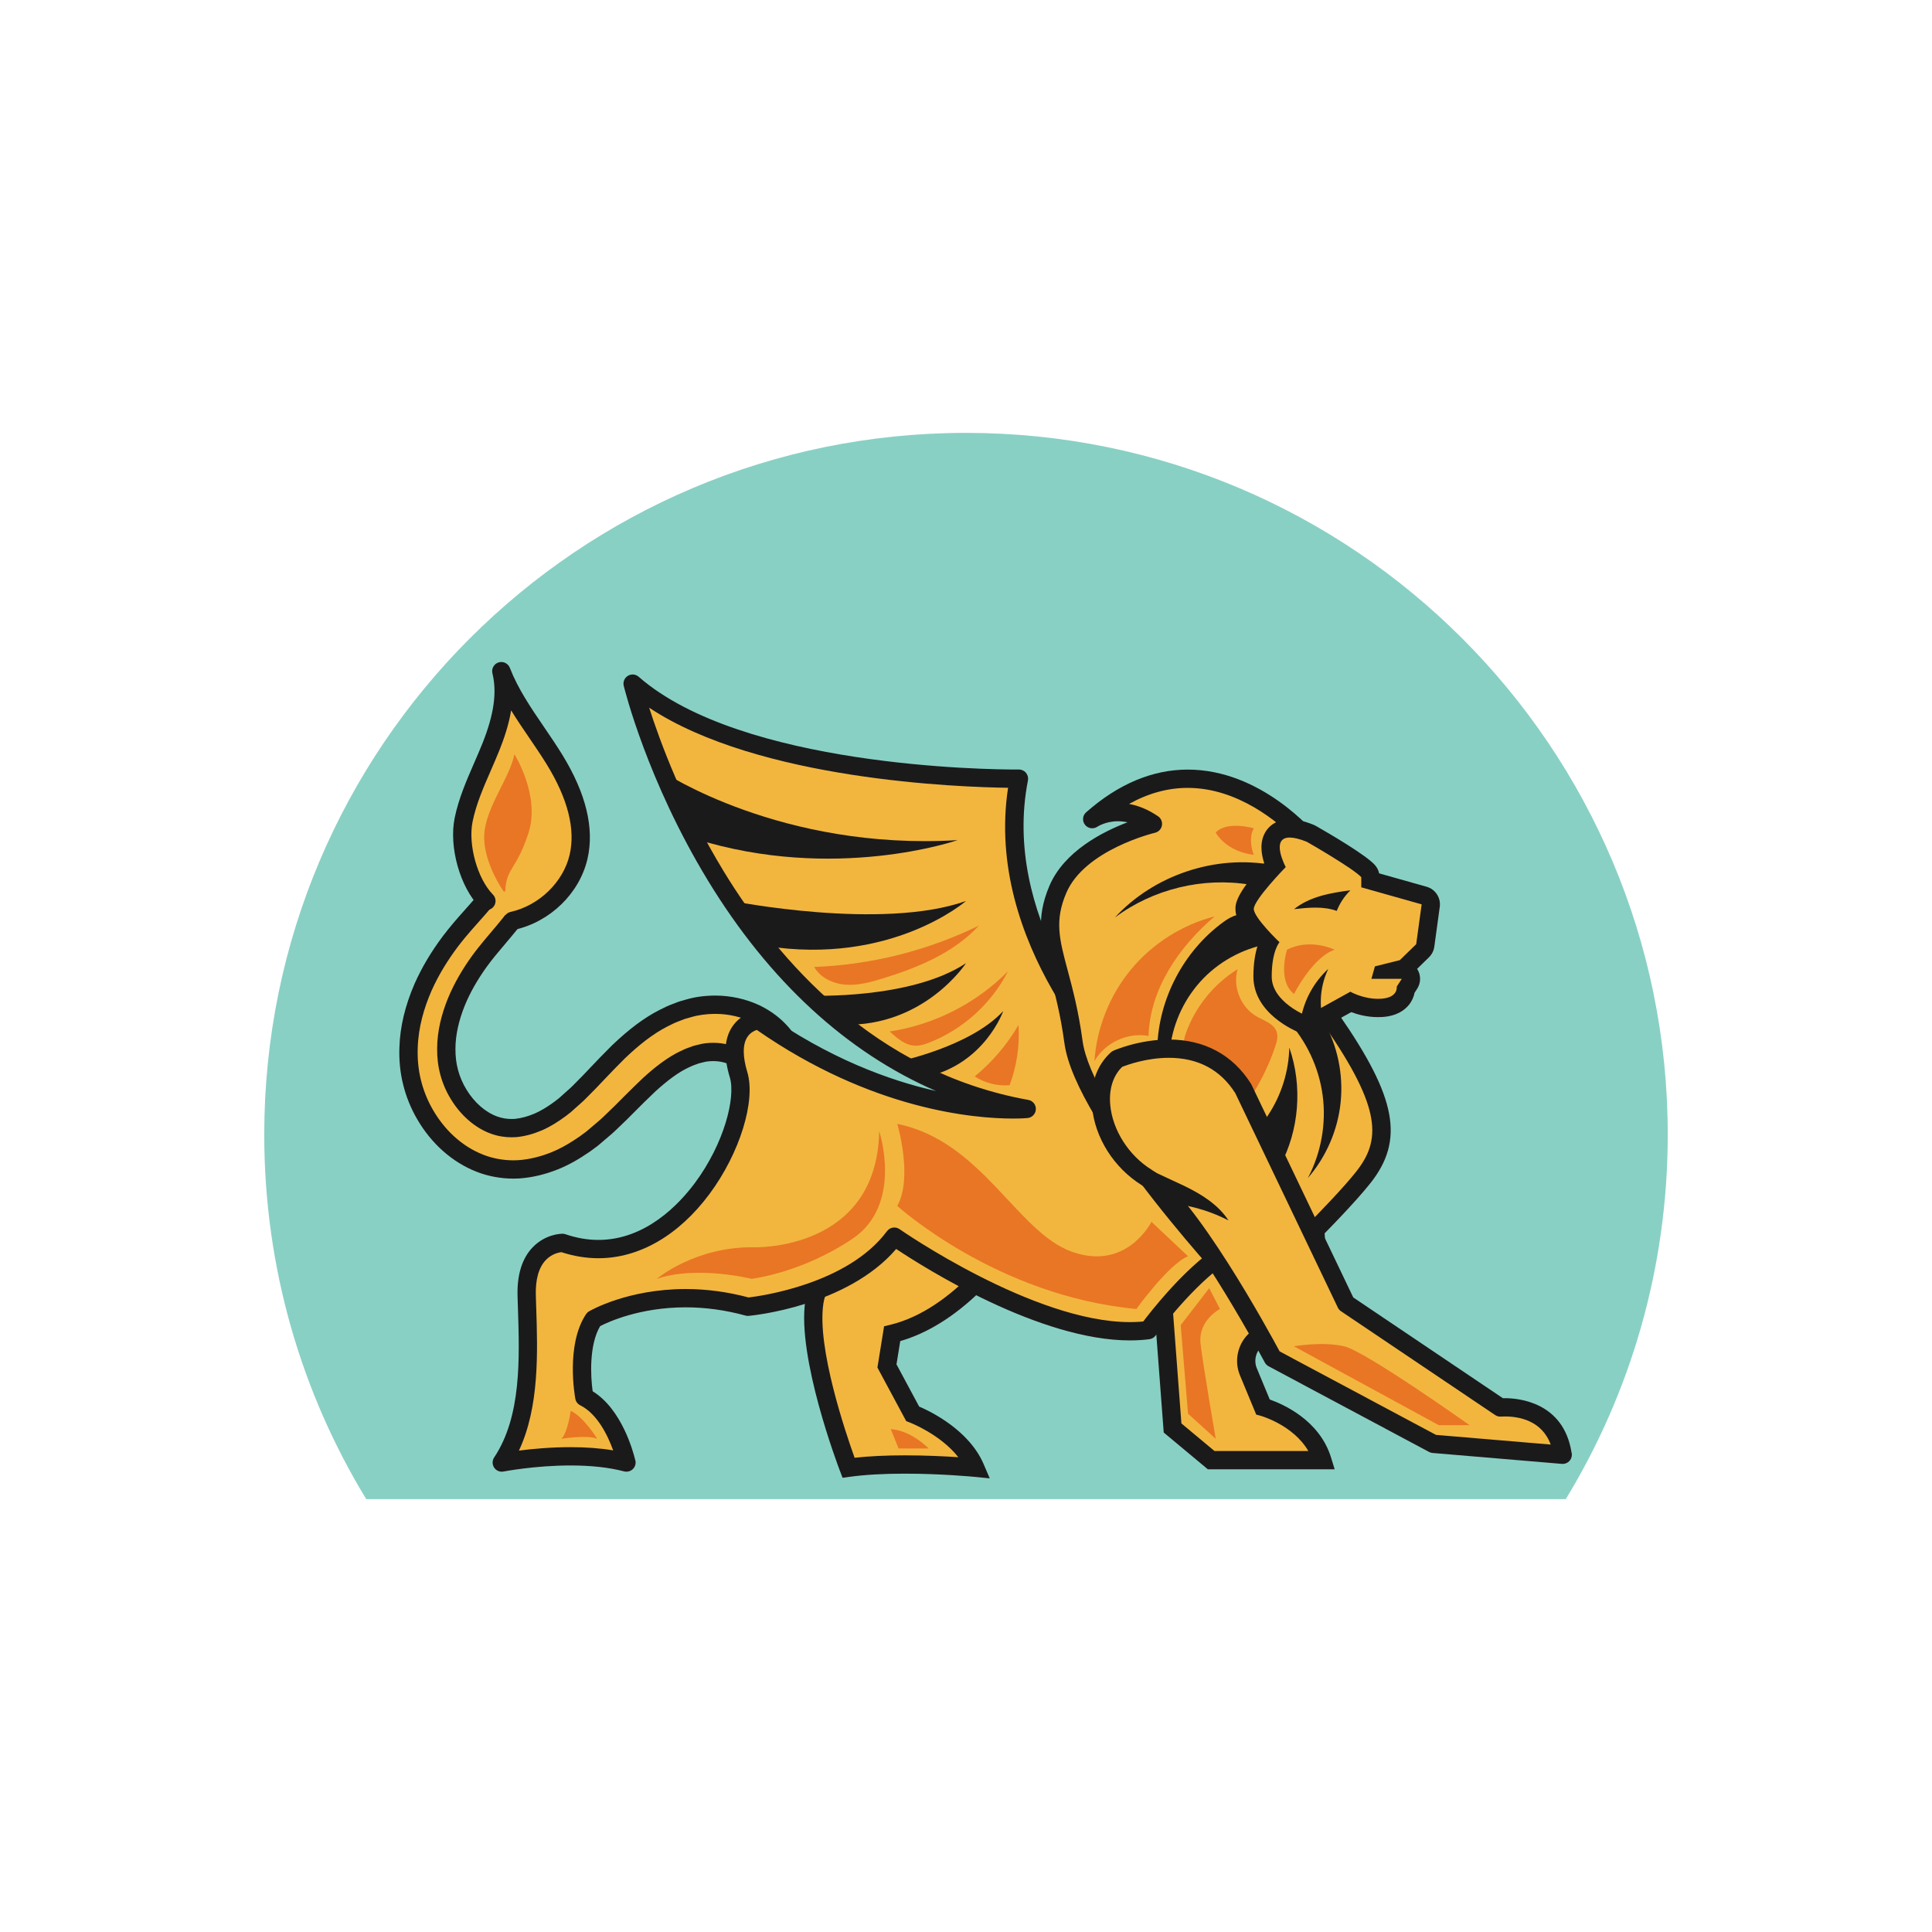 <?xml version="1.0" encoding="utf-8"?>
<!-- Generator: Adobe Illustrator 16.0.0, SVG Export Plug-In . SVG Version: 6.00 Build 0)  -->
<!DOCTYPE svg PUBLIC "-//W3C//DTD SVG 1.1 Tiny//EN" "http://www.w3.org/Graphics/SVG/1.1/DTD/svg11-tiny.dtd">
<svg version="1.1" baseProfile="tiny" id="Layer_1" xmlns="http://www.w3.org/2000/svg" xmlns:xlink="http://www.w3.org/1999/xlink"
	 x="0px" y="0px" width="350px" height="350px" viewBox="0 0 350 350" overflow="scroll" xml:space="preserve">
<g>
	<g>
		<path fill="#89D0C4" d="M302.129,205.55c0-70.211-56.918-127.129-127.129-127.129S47.871,135.338,47.871,205.55
			c0,24.181,6.753,46.784,18.473,66.029h217.312C295.377,252.334,302.129,229.73,302.129,205.55z"/>
	</g>
	<g>
		<path fill="#F2B63F" d="M184.197,223.187c0,0-9.219,15.239-22.577,18.438l-0.94,5.832l4.655,8.667c0,0,8.515,3.187,11.337,9.771
			c0,0-13.358-1.316-22.953,0c0,0-7.687-20.087-6.195-29.986c1.491-9.898,21.246-24.573,29.713-21.188
			C185.702,218.107,184.197,223.187,184.197,223.187z"/>
		<path fill="#1B1A1B" d="M179.301,267.819l-2.792-0.276c-0.058-0.005-5.941-0.576-12.575-0.576c-3.873,0-7.234,0.191-9.989,0.569
			l-1.305,0.18l-0.47-1.229c-0.32-0.837-7.824-20.612-6.285-30.825c1.43-9.497,18.211-23.097,28.5-23.097
			c1.279,0,2.446,0.208,3.467,0.616c9.758,3.903,8.015,10.21,7.936,10.477l-0.062,0.204l-0.11,0.183
			c-0.381,0.63-9.253,15.086-22.529,18.908l-0.681,4.215l4.108,7.646c2.099,0.897,9.037,4.259,11.682,10.429L179.301,267.819z
			 M174.385,215.881c-8.702,0-24.023,12.315-25.222,20.274c-1.206,8.004,4.061,23.494,5.657,27.933
			c2.627-0.29,5.685-0.438,9.113-0.438c3.79,0,7.284,0.177,9.678,0.338c-3.246-4.157-8.792-6.288-8.858-6.313l-0.581-0.22
			l-5.219-9.709l1.207-7.479l1.074-0.256c11.64-2.787,20.193-15.569,21.399-17.454c0.087-0.735,0.065-3.868-6.014-6.299
			C175.992,216.009,175.24,215.881,174.385,215.881z"/>
	</g>
	<g>
		<path fill="#F2B63F" d="M231.449,239.452l-3.789,3.083c-1.768,1.437-2.381,3.862-1.509,5.967l2.644,6.378
			c0,0,8.492,2.306,10.75,9.644h-20.131l-6.994-5.833l-1.66-22.013l23.235-23.799l0.12,0.146
			C240.7,221.053,239.505,232.902,231.449,239.452z"/>
		<path fill="#1B1A1B" d="M241.789,266.181h-22.976l-7.994-6.667l-1.77-23.457l25.052-25.66l1.295,1.577
			c3.467,4.227,5.073,9.548,4.525,14.986c-0.549,5.438-3.187,10.331-7.427,13.779l-3.79,3.081c-1.188,0.968-1.608,2.632-1.022,4.047
			l2.35,5.669c2.334,0.816,9.005,3.698,11.098,10.499L241.789,266.181z M220.014,262.864h17.005
			c-2.752-4.729-8.591-6.366-8.658-6.384l-0.785-0.214l-2.955-7.131c-1.145-2.76-0.324-6.003,1.993-7.888l3.79-3.081
			c3.551-2.888,5.76-6.986,6.22-11.54c0.403-3.996-0.584-7.917-2.792-11.208l-21.362,21.882l1.552,20.566L220.014,262.864z"/>
	</g>
	<g>
		<g>
			<g>
				<g>
					<path fill="#F2B63F" d="M93.012,211.86c-2.092,0-4.19-0.391-6.07-1.129c-4.01-1.559-7.535-4.684-9.923-8.797
						c-1.092-1.873-1.898-3.875-2.396-5.948c-0.481-1.949-0.687-4.036-0.609-6.192c0.104-3.497,0.983-7.176,2.617-10.924
						c1.265-2.85,2.892-5.578,4.976-8.351c1.329-1.755,2.678-3.268,3.867-4.602c0.417-0.468,0.818-0.918,1.197-1.354
						c0.595-0.664,1.104-1.289,1.598-1.893l0.32-0.391c0.171-0.24,0.343-0.472,0.511-0.698c0.323-0.434,0.628-0.843,0.824-1.194
						l0.578-0.938c0.078-0.146,0.146-0.291,0.211-0.429l0.503-1.034c0.023-0.051,0.042-0.122,0.063-0.188
						c0.032-0.101,0.063-0.197,0.098-0.288l0.375-1.103c0.234-0.684,0.875-1.123,1.568-1.123c0.133,0,0.268,0.016,0.402,0.05
						l2.53,0.631c0.442,0.11,0.819,0.398,1.044,0.795c0.223,0.397,0.273,0.869,0.139,1.304l-0.503,1.62
						c-0.066,0.22-0.141,0.455-0.244,0.691l-0.54,1.191c-0.108,0.243-0.224,0.497-0.354,0.753c-0.014,0.027-0.661,1.139-0.661,1.139
						c-0.306,0.571-0.699,1.127-1.115,1.717c-0.166,0.235-0.337,0.477-0.508,0.729c-0.021,0.031-0.042,0.061-0.065,0.09
						l-0.304,0.392c-0.526,0.678-1.122,1.447-1.768,2.204c-0.374,0.45-0.777,0.927-1.19,1.414c-1.144,1.348-2.325,2.74-3.44,4.292
						c-1.722,2.412-3.046,4.754-4.043,7.159c-1.214,2.985-1.836,5.843-1.846,8.484c-0.014,1.557,0.157,2.964,0.521,4.313
						c0.377,1.419,0.964,2.777,1.748,4.047c1.613,2.639,3.945,4.65,6.402,5.525c1.006,0.363,2.064,0.546,3.152,0.546
						c0.256,0,0.513-0.01,0.771-0.029c1.297-0.126,2.685-0.499,4.091-1.104c1.188-0.512,2.43-1.254,3.906-2.332l0.893-0.691
						l0.894-0.802c0.214-0.2,0.451-0.409,0.689-0.617c0.379-0.333,0.737-0.648,1.063-0.987l1.785-1.809l1.721-1.808
						c0.906-0.972,1.88-1.954,2.821-2.904l0.693-0.699c3.005-2.87,5.585-4.802,8.154-6.115l0.191-0.096
						c0.664-0.334,1.35-0.679,2.105-0.947l1.009-0.389c0.047-0.019,0.095-0.034,0.144-0.049l1.069-0.303
						c1.365-0.414,2.977-0.65,4.63-0.675l0.274-0.001c2.531,0,5.057,0.554,7.304,1.604c2.142,1.031,3.556,2.294,4.368,3.173
						c0.413,0.423,0.707,0.814,0.902,1.072l0.303,0.403c0.273,0.363,0.385,0.822,0.31,1.27c-0.074,0.448-0.33,0.846-0.706,1.1
						l-4.563,3.085c-0.267,0.18-0.581,0.278-0.903,0.284c-0.009,0-0.018,0-0.026,0c-0.408,0-0.98-0.144-1.431-0.808
						c-0.064-0.094-0.171-0.252-0.371-0.474c-0.438-0.499-1.009-0.93-1.708-1.295c-0.758-0.375-2.055-0.846-3.734-0.858
						c0,0,0,0-0.001,0c-0.993,0-1.716,0.089-2.447,0.295l-0.757,0.19l-0.718,0.261c-0.418,0.133-0.813,0.319-1.23,0.516
						l-0.269,0.126c-1.825,0.867-3.884,2.352-6.283,4.535l-0.801,0.772c-0.834,0.8-1.694,1.629-2.571,2.522l-1.797,1.798
						l-1.953,1.885c-0.444,0.441-0.944,0.86-1.427,1.266c-0.237,0.198-0.475,0.397-0.706,0.601l-1.087,0.924
						c-0.029,0.025-0.06,0.049-0.091,0.072l-1.159,0.854c-2.03,1.411-3.773,2.386-5.52,3.093c-2.189,0.884-4.389,1.406-6.539,1.553
						C93.638,211.853,93.325,211.86,93.012,211.86z"/>
				</g>
				<g>
					<path fill="#1B1A1B" d="M93.319,156.944l2.53,0.632c0,0-0.149,0.483-0.43,1.39c-0.077,0.223-0.138,0.486-0.253,0.75
						c-0.119,0.263-0.249,0.55-0.389,0.859c-0.144,0.308-0.286,0.647-0.463,0.992c-0.193,0.332-0.399,0.685-0.616,1.058
						c-0.413,0.769-0.988,1.501-1.564,2.353c-0.619,0.795-1.284,1.669-2.025,2.538c-1.465,1.77-3.15,3.638-4.715,5.815
						c-1.563,2.188-3.066,4.69-4.229,7.492c-1.138,2.797-1.961,5.901-1.972,9.113c-0.016,1.616,0.156,3.19,0.579,4.751
						c0.413,1.561,1.071,3.085,1.938,4.486c1.712,2.801,4.279,5.155,7.257,6.215c1.202,0.435,2.444,0.642,3.709,0.642
						c0.297,0,0.597-0.011,0.896-0.033c1.57-0.152,3.128-0.593,4.621-1.235c1.496-0.646,2.9-1.547,4.229-2.516l0.977-0.757
						l0.938-0.842c0.617-0.573,1.255-1.076,1.844-1.692c0.595-0.602,1.184-1.197,1.768-1.789c0.586-0.615,1.167-1.226,1.741-1.829
						c1.127-1.208,2.349-2.423,3.494-3.583c2.411-2.302,4.943-4.379,7.729-5.803c0.698-0.35,1.376-0.702,2.097-0.957
						c0.354-0.137,0.705-0.271,1.051-0.405c0.361-0.102,0.718-0.203,1.069-0.303c1.399-0.424,2.875-0.593,4.202-0.611
						c0.083-0.002,0.166-0.002,0.249-0.002c2.585,0,4.841,0.625,6.604,1.448c1.819,0.876,3.089,1.971,3.852,2.796
						c0.395,0.405,0.653,0.756,0.83,0.991s0.268,0.355,0.268,0.355l-4.562,3.084h-0.001c-0.02,0-0.168-0.285-0.569-0.731
						c-0.4-0.455-1.077-1.083-2.173-1.657c-1.102-0.544-2.642-1.03-4.49-1.046c-0.016,0-0.032,0-0.049,0
						c-0.914,0-1.844,0.07-2.863,0.358c-0.26,0.065-0.523,0.131-0.79,0.197c-0.263,0.097-0.529,0.192-0.798,0.29
						c-0.545,0.17-1.081,0.439-1.635,0.698c-2.216,1.052-4.456,2.77-6.699,4.811c-1.12,1.084-2.252,2.149-3.44,3.361
						c-0.595,0.595-1.195,1.197-1.803,1.805c-0.632,0.609-1.271,1.225-1.914,1.844c-0.631,0.626-1.381,1.205-2.075,1.815
						l-1.067,0.906l-1.159,0.854c-1.586,1.102-3.277,2.13-5.159,2.891c-1.877,0.759-3.908,1.291-6.029,1.436
						c-0.279,0.017-0.561,0.024-0.843,0.024c-1.854,0-3.742-0.339-5.465-1.015c-4.01-1.559-7.094-4.637-9.095-8.086
						c-1.011-1.733-1.76-3.592-2.219-5.504c-0.472-1.909-0.632-3.887-0.564-5.745c0.11-3.765,1.146-7.26,2.479-10.321
						c1.36-3.064,3.055-5.72,4.781-8.017c1.744-2.303,3.534-4.187,4.991-5.865c0.748-0.835,1.383-1.632,1.985-2.366
						c0.536-0.758,1.095-1.43,1.463-2.088c0.2-0.323,0.39-0.629,0.568-0.917c0.159-0.294,0.283-0.58,0.413-0.839
						c0.127-0.261,0.245-0.503,0.353-0.725c0.105-0.222,0.154-0.437,0.224-0.623C93.184,157.343,93.319,156.944,93.319,156.944
						 M93.318,153.628c-1.389,0-2.67,0.876-3.137,2.245l-0.381,1.116c-0.036,0.099-0.069,0.202-0.104,0.31l-0.018,0.055l-0.31,0.633
						c-0.042,0.085-0.099,0.204-0.157,0.327c-0.048,0.102-0.098,0.207-0.153,0.315l-0.426,0.689l-0.083,0.133
						c-0.026,0.042-0.052,0.085-0.076,0.128c-0.143,0.256-0.415,0.623-0.705,1.011c-0.164,0.221-0.332,0.448-0.5,0.681l-0.287,0.351
						c-0.48,0.589-0.978,1.199-1.529,1.813c-0.012,0.013-0.023,0.026-0.035,0.04c-0.374,0.431-0.771,0.876-1.184,1.339
						c-1.211,1.357-2.582,2.896-3.947,4.698c-2.168,2.884-3.855,5.718-5.168,8.673c-1.728,3.965-2.654,7.851-2.764,11.569
						c-0.082,2.288,0.139,4.528,0.659,6.638c0.532,2.211,1.399,4.364,2.573,6.378c2.572,4.434,6.395,7.812,10.759,9.507
						c2.06,0.81,4.369,1.24,6.666,1.24c0.343,0,0.688-0.01,1.028-0.029c0.014,0,0.027-0.001,0.041-0.002
						c2.325-0.159,4.695-0.721,7.045-1.669c1.867-0.757,3.712-1.786,5.809-3.242c0.025-0.019,0.051-0.036,0.075-0.055l1.16-0.854
						c0.062-0.045,0.121-0.093,0.18-0.142l1.066-0.906c0.015-0.013,0.028-0.024,0.042-0.037c0.222-0.194,0.45-0.385,0.677-0.577
						c0.503-0.422,1.023-0.857,1.527-1.356l0.98-0.944l0.918-0.885c0.015-0.014,0.029-0.029,0.044-0.043l0.592-0.593l1.211-1.211
						c0.881-0.899,1.731-1.718,2.555-2.508c0.271-0.261,0.54-0.52,0.809-0.78c2.261-2.053,4.176-3.438,5.853-4.233l0.254-0.119
						c0.364-0.172,0.709-0.335,0.949-0.41c0.047-0.015,0.093-0.03,0.14-0.047l0.412-0.15l0.226-0.081l0.349-0.088l0.276-0.069
						c0.033-0.007,0.065-0.017,0.099-0.025c0.576-0.163,1.162-0.233,1.96-0.233c1.364,0.011,2.396,0.376,3.035,0.688
						c0.625,0.332,0.989,0.665,1.187,0.889c0.149,0.168,0.208,0.253,0.254,0.323c0.903,1.336,2.146,1.535,2.806,1.535
						c0.671,0,1.326-0.203,1.879-0.583l4.541-3.069c0.752-0.509,1.263-1.304,1.413-2.2c0.149-0.896-0.074-1.814-0.62-2.54
						l-0.269-0.356l-0.034-0.045c-0.202-0.27-0.539-0.716-1.038-1.233c-0.914-0.982-2.486-2.378-4.82-3.502
						c-0.012-0.006-0.023-0.012-0.036-0.018c-2.464-1.151-5.232-1.76-8.006-1.76c-0.1,0-0.2,0.002-0.301,0.003
						c-1.816,0.026-3.527,0.276-5.081,0.744l-0.336,0.096l-0.708,0.201c-0.097,0.027-0.191,0.059-0.284,0.094l-0.142,0.055
						l-0.873,0.336c-0.835,0.301-1.585,0.678-2.248,1.012l-0.183,0.092c-2.736,1.397-5.44,3.418-8.531,6.367
						c-0.023,0.023-0.047,0.046-0.069,0.069l-0.704,0.711c-0.946,0.954-1.924,1.94-2.855,2.939l-1.177,1.236l-0.52,0.546
						l-1.576,1.596l-0.17,0.173c-0.012,0.011-0.023,0.023-0.035,0.035c-0.276,0.289-0.608,0.581-0.961,0.889
						c-0.242,0.213-0.484,0.426-0.725,0.649l-0.827,0.741l-0.844,0.654c-1.358,0.989-2.487,1.664-3.55,2.123
						c-1.234,0.531-2.443,0.86-3.593,0.976c-0.205,0.015-0.41,0.021-0.61,0.021c-0.896,0-1.765-0.149-2.582-0.444
						c-2.121-0.756-4.141-2.512-5.555-4.827c-0.707-1.144-1.23-2.352-1.562-3.604c-0.33-1.218-0.481-2.479-0.469-3.872
						c0.008-2.447,0.589-5.098,1.728-7.896c0.939-2.265,2.204-4.5,3.855-6.813c1.069-1.488,2.229-2.855,3.35-4.176
						c0.413-0.487,0.816-0.963,1.205-1.433c0.666-0.781,1.271-1.561,1.804-2.249l0.3-0.386c0.046-0.058,0.089-0.118,0.13-0.179
						c0.164-0.242,0.328-0.474,0.487-0.7c0.416-0.589,0.847-1.197,1.222-1.886l0.429-0.735l0.162-0.278
						c0.03-0.053,0.059-0.106,0.087-0.16c0.144-0.28,0.27-0.558,0.389-0.823c0.043-0.094,0.084-0.186,0.126-0.275
						c0.006-0.012,0.011-0.024,0.017-0.037l0.347-0.767l0.042-0.092c0.007-0.015,0.014-0.03,0.021-0.044
						c0.152-0.353,0.247-0.666,0.31-0.874c0.013-0.042,0.024-0.083,0.037-0.121c0.009-0.026,0.024-0.072,0.032-0.098l0.431-1.389
						c0.27-0.871,0.169-1.814-0.279-2.608c-0.446-0.794-1.201-1.369-2.085-1.59l-2.531-0.632
						C93.854,153.66,93.584,153.628,93.318,153.628L93.318,153.628z"/>
				</g>
			</g>
		</g>
		<g>
			<path fill="#F2B63F" d="M203.783,194.119c0,0-24.835-24.27-19.19-53.056c0,0-49.669,0.564-69.987-17.215
				c0,0,16.367,67.166,71.399,77.044c0,0-22.578,2.257-48.541-16.087c0,0-6.491,0.564-3.669,9.877
				c2.822,9.313-11.288,37.535-31.89,30.479c0,0-6.772,0-6.49,9.595c0.282,9.596,1.129,21.73-4.516,30.196
				c0,0,12.981-2.539,22.576,0c0,0-1.975-9.03-7.619-11.853c0,0-1.693-9.03,1.693-14.11c0,0,11.57-6.772,27.938-2.258
				c0,0,18.344-1.693,26.528-12.699c0,0,26.258,18.396,44.621,17.072c0.464-0.034,0.924-0.08,1.379-0.14
				c0,0,5.813-7.998,12.078-12.748c6.266-4.749,18.965-17.167,13.603-30.147C228.336,185.088,214.789,185.088,203.783,194.119z"/>
			<path fill="#1B1A1B" d="M113.477,266.611c-0.142,0-0.284-0.019-0.424-0.056c-2.691-0.712-5.953-1.073-9.694-1.073
				c-6.437,0-12.085,1.086-12.142,1.098c-0.657,0.129-1.326-0.151-1.697-0.707c-0.37-0.558-0.37-1.283,0-1.839
				c4.953-7.43,4.608-17.915,4.304-27.166l-0.065-2.063c-0.114-3.878,0.818-6.864,2.771-8.875c2.29-2.358,5.068-2.427,5.377-2.427
				c0.183,0,0.364,0.03,0.537,0.09c1.997,0.684,4.002,1.03,5.961,1.03c0.001,0,0.001,0,0.002,0
				c8.552-0.001,14.63-6.475,17.492-10.333c5.31-7.158,7.41-15.501,6.312-19.127c-1.183-3.899-1.025-6.993,0.465-9.196
				c1.684-2.488,4.349-2.787,4.646-2.813c0.394-0.034,0.78,0.071,1.1,0.298c11.714,8.276,22.672,12.286,31.149,14.197
				c-16.168-7-30.252-19.939-41.317-38.121c-10.979-18.039-15.088-34.591-15.258-35.287c-0.171-0.703,0.133-1.435,0.751-1.81
				c0.617-0.375,1.407-0.307,1.951,0.169c18.669,16.335,63.35,16.807,68.382,16.807l0.496-0.001
				c0.479-0.012,0.974,0.213,1.293,0.597c0.318,0.383,0.449,0.89,0.354,1.379c-4.761,24.274,13.217,45.613,17.723,50.502
				c4.965-3.731,10.392-5.77,15.423-5.77c7.214,0,12.849,4.021,15.864,11.321c6.403,15.505-10.65,29.463-14.134,32.103
				c-5.99,4.541-11.682,12.323-11.739,12.401c-0.268,0.368-0.675,0.61-1.126,0.669c-0.486,0.063-0.978,0.113-1.476,0.149
				c-0.667,0.048-1.358,0.072-2.059,0.072l0,0c-16.328,0-36.979-12.996-42.345-16.564c-8.881,10.357-25.962,12.048-26.712,12.117
				c-0.199,0.018-0.4,0-0.593-0.054c-3.59-0.99-7.234-1.492-10.83-1.492c-8.338,0-14.09,2.677-15.497,3.403
				c-2.017,3.413-1.741,9.082-1.356,11.803c5.237,3.212,7.313,10.827,7.676,12.314c0.07,0.184,0.109,0.385,0.109,0.595
				c0,0.917-0.741,1.658-1.657,1.658C113.485,266.609,113.481,266.611,113.477,266.611z M101.69,226.839
				c-0.496,0.061-1.761,0.323-2.822,1.442c-1.277,1.347-1.882,3.509-1.796,6.427l0.064,2.051c0.27,8.171,0.596,18.101-3.128,26.034
				c2.356-0.305,5.707-0.626,9.35-0.626c2.821,0,5.406,0.195,7.723,0.583c-0.953-2.646-2.841-6.604-5.966-8.167
				c-0.464-0.231-0.792-0.667-0.888-1.177c-0.074-0.396-1.775-9.759,1.943-15.336c0.14-0.209,0.324-0.384,0.542-0.511
				c0.281-0.165,7.018-4.038,17.505-4.038c3.791,0,7.625,0.516,11.402,1.529c2.309-0.274,17.965-2.458,25.065-12.007
				c0.536-0.72,1.547-0.883,2.282-0.368c0.24,0.168,24.254,16.839,41.729,16.839c0.619,0,1.232-0.021,1.82-0.063
				c0.2-0.014,0.4-0.031,0.598-0.051c1.493-1.974,6.517-8.363,11.979-12.504c3.143-2.382,18.547-14.939,13.072-28.193
				c-2.47-5.979-7.017-9.272-12.8-9.272c-4.679,0-9.84,2.12-14.53,5.97c-0.653,0.537-1.606,0.495-2.211-0.096
				c-1.017-0.994-24.327-24.157-20.001-52.591c-8.765-0.111-45.232-1.378-65.018-14.508c1.991,6.214,6.24,17.727,13.525,29.678
				c9.829,16.123,27.379,36.39,55.165,41.377c0.814,0.146,1.396,0.869,1.364,1.696c-0.033,0.826-0.669,1.503-1.492,1.585
				c-0.039,0.004-0.982,0.096-2.659,0.096c-7.052,0-25.596-1.575-46.404-16.058c-0.48,0.157-1.203,0.512-1.708,1.281
				c-0.868,1.319-0.873,3.512-0.016,6.342c1.578,5.207-1.354,14.692-6.821,22.063c-5.583,7.527-12.74,11.672-20.154,11.674
				c-0.001,0-0.002,0-0.003,0C106.185,227.94,103.929,227.569,101.69,226.839z"/>
		</g>
		<g>
			<path fill="#F2B63F" d="M237.931,153.156c0,0-18.626-23.663-40.073-4.755c0,0,4.797-3.386,11.006,0.847
				c0,0-13.477,3.128-17.215,11.853c-3.738,8.724,0.847,12.981,2.822,27.656s31.607,46,31.607,46s15.521-14.674,20.883-21.447
				c5.363-6.773,4.672-13.547-5.707-28.504c-10.379-14.957-10.622-22.012-6.267-26.245
				C234.987,158.561,232.568,153.113,237.931,153.156z"/>
			<path fill="#1B1A1B" d="M226.079,236.416c-0.44,0-0.879-0.176-1.205-0.52c-1.226-1.295-30.023-31.887-32.046-46.918
				c-0.701-5.206-1.716-8.995-2.61-12.338c-1.57-5.863-2.705-10.099-0.093-16.193c2.662-6.212,9.584-9.754,14.134-11.479
				c-0.581-0.128-1.162-0.191-1.74-0.191c-2.236,0-3.703,0.978-3.718,0.988c-0.725,0.49-1.711,0.339-2.247-0.353
				s-0.45-1.676,0.207-2.255c5.826-5.136,12.02-7.74,18.407-7.74c13.2,0,22.667,11.001,23.935,12.55
				c0.309,0.301,0.502,0.722,0.502,1.188c0,0.916-0.743,1.658-1.658,1.658c-0.005,0-0.011,0-0.016,0s-0.01-0.001-0.016,0
				c-0.532,0-1.381,0.062-1.647,0.472c-0.382,0.587-0.029,2.007,0.235,2.602c0.281,0.635,0.138,1.378-0.359,1.862
				c-2.854,2.772-4.694,8.018,6.473,24.112c10.397,14.984,11.821,22.675,5.646,30.477c-5.375,6.789-20.407,21.021-21.045,21.624
				C226.896,236.265,226.487,236.416,226.079,236.416z M204.539,145.642c1.786,0.321,3.548,1.069,5.259,2.236
				c0.543,0.371,0.814,1.027,0.694,1.674s-0.612,1.16-1.253,1.311c-0.127,0.03-12.708,3.052-16.067,10.892
				c-2.159,5.039-1.253,8.423,0.248,14.029c0.875,3.269,1.965,7.337,2.693,12.753c1.668,12.393,24.63,37.984,30.037,43.861
				c3.747-3.584,15.149-14.608,19.512-20.117c4.466-5.643,4.801-11.294-5.771-26.529c-9.364-13.496-11.499-22.081-6.797-27.594
				c-0.333-1.194-0.614-3.129,0.393-4.679c0.278-0.428,0.702-0.895,1.343-1.267c-3.244-3.275-10.587-9.479-19.662-9.479
				C211.569,142.733,208.013,143.708,204.539,145.642z"/>
		</g>
		<g>
			<path fill="#E97624" d="M227.646,184.132c1.374,0.788,3.171,1.321,3.65,2.832c0.27,0.851,0.014,1.771-0.271,2.616
				c-1.177,3.505-2.841,6.847-4.93,9.898c-1.524-3.688-4.772-6.62-8.597-7.761c-0.982-0.293-2.096-0.538-2.671-1.387
				c-0.622-0.919-0.349-2.157,0.025-3.202c1.701-4.751,5.053-8.894,9.347-11.546C223.273,178.763,224.772,182.483,227.646,184.132z"
				/>
		</g>
		<g>
			<g>
				<path fill="#F2B63F" d="M236.731,185.688c-0.203,0-0.407-0.037-0.601-0.112c-0.303-0.117-7.407-2.947-7.407-8.671
					c0-2.904,0.51-4.78,1-5.914c-2.068-2.075-4.172-4.576-4.243-6.22c-0.063-1.451,1.771-4.146,5.454-8.019
					c-0.588-1.408-1.21-3.603-0.274-5.166c0.338-0.565,1.176-1.514,2.979-1.514c1.006,0,2.217,0.288,3.705,0.88
					c0.071,0.029,0.142,0.063,0.209,0.101c1.44,0.822,8.702,5.014,10.279,6.742c0.279,0.306,0.434,0.705,0.434,1.118v0.58
					l9.728,2.744c0.797,0.225,1.306,1.001,1.192,1.82l-0.987,7.216c-0.05,0.366-0.221,0.704-0.484,0.962l-2.963,2.893
					c-0.211,0.206-0.472,0.351-0.757,0.421l-0.481,0.12h0.433c0.608,0,1.167,0.334,1.457,0.868c0.289,0.534,0.265,1.184-0.067,1.694
					l-0.66,1.016c-0.052,0.484-0.228,1.124-0.716,1.738c-0.754,0.946-1.961,1.482-3.589,1.594c-0.243,0.017-0.485,0.024-0.723,0.024
					c-2.119,0.001-3.94-0.631-4.967-1.08l-7.147,3.957C237.285,185.618,237.009,185.688,236.731,185.688z"/>
			</g>
			<g>
				<path fill="#1B1A1B" d="M233.64,151.73c0.733,0,1.737,0.223,3.092,0.763c0,0,8.396,4.797,9.877,6.42v1.835l10.937,3.084
					l-0.988,7.216l-2.964,2.893l-4.515,1.129l-0.635,2.258h5.503l-0.917,1.41c0,0,0.313,1.976-2.771,2.188
					c-0.206,0.014-0.409,0.021-0.608,0.021c-2.804,0-5.017-1.29-5.017-1.29l-7.901,4.374c0,0-6.35-2.47-6.35-7.126
					s1.411-6.209,1.411-6.209s-4.586-4.374-4.657-5.997c-0.07-1.623,5.786-7.62,5.786-7.62S230.054,151.73,233.64,151.73
					 M253.946,177.328h0.004 M233.641,148.415L233.641,148.415c-1.916,0-3.521,0.847-4.403,2.322
					c-1.063,1.776-0.769,3.931-0.216,5.631c-5.316,5.745-5.238,7.563-5.198,8.475c0.032,0.717,0.108,2.484,3.985,6.56
					c-0.415,1.314-0.743,3.109-0.743,5.502c0,6.73,7.598,9.879,8.464,10.216c0.389,0.151,0.795,0.226,1.202,0.226
					c0.556,0,1.108-0.14,1.605-0.415l6.455-3.573c1.207,0.448,2.914,0.905,4.857,0.905c0.278,0,0.561-0.01,0.835-0.029
					c2.63-0.18,4.046-1.304,4.772-2.215c0.592-0.744,0.876-1.512,1.004-2.168l0.413-0.636c0.372-0.536,0.59-1.187,0.59-1.887
					c0-0.669-0.197-1.292-0.537-1.812l2.146-2.096c0.527-0.516,0.868-1.192,0.969-1.923l0.987-7.216
					c0.225-1.639-0.793-3.192-2.385-3.641l-8.594-2.424c-0.123-0.57-0.395-1.102-0.794-1.539c-1.653-1.812-8.021-5.543-10.681-7.063
					c-0.134-0.077-0.274-0.144-0.417-0.202C236.271,148.741,234.859,148.415,233.641,148.415L233.641,148.415z"/>
			</g>
		</g>
		<g>
			<path fill="#F2B63F" d="M202.373,191.86c0,0,15.238-6.772,22.858,5.363l18.626,38.944l27.938,18.814c0,0,9.877-1.035,11.289,8.56
				l-23.424-1.975l-29.068-15.521c0,0-14.674-27.657-22.859-32.736C199.551,208.229,196.729,196.94,202.373,191.86z"/>
			<path fill="#1B1A1B" d="M283.085,265.2c-0.047,0-0.094-0.002-0.141-0.005l-23.423-1.977c-0.225-0.019-0.443-0.084-0.641-0.189
				l-29.068-15.521c-0.291-0.155-0.529-0.394-0.683-0.686c-4.025-7.583-15.87-28.133-22.271-32.104
				c-5.068-3.146-8.53-8.62-9.034-14.285c-0.356-4.006,0.865-7.487,3.438-9.804c0.129-0.116,0.276-0.212,0.436-0.282
				c0.187-0.083,4.624-2.027,10.039-2.027c6.45,0,11.602,2.773,14.896,8.022c0.034,0.054,0.064,0.109,0.092,0.166l18.432,38.537
				l27.103,18.251c0.11-0.002,0.231-0.004,0.365-0.004c2.472,0,10.593,0.709,12.063,9.773c0.045,0.151,0.069,0.311,0.069,0.477
				c0,0.917-0.743,1.658-1.658,1.658C283.095,265.2,283.089,265.2,283.085,265.2z M260.141,259.943l20.785,1.753
				c-1.608-4.373-5.761-5.089-8.3-5.089c-0.384,0-0.627,0.021-0.663,0.024c-0.384,0.039-0.773-0.06-1.093-0.275l-27.938-18.813
				c-0.246-0.166-0.442-0.394-0.57-0.66l-18.584-38.857c-2.695-4.242-6.746-6.392-12.039-6.392c-4.027,0-7.524,1.273-8.453,1.644
				c-1.645,1.605-2.409,4.029-2.157,6.861c0.406,4.575,3.343,9.192,7.48,11.761c7.978,4.952,21.199,29.178,23.21,32.92
				L260.141,259.943z"/>
		</g>
	</g>
	<g>
		<path fill="#F2B63F" d="M92.859,166.819c5.719-1.268,10.634-5.896,11.954-11.602c1.403-6.066-1.119-12.36-4.386-17.66
			s-7.355-10.168-9.611-15.972c1.122,4.562-0.146,9.37-1.891,13.731s-3.987,8.573-4.931,13.175s0.832,11.377,4.122,14.729"/>
		<path fill="#1B1A1B" d="M92.858,168.477c-0.761,0-1.446-0.526-1.617-1.3c-0.198-0.894,0.366-1.778,1.26-1.977
			c5.151-1.142,9.551-5.401,10.697-10.357c1.075-4.646-0.332-10.169-4.182-16.416c-0.997-1.618-2.101-3.236-3.168-4.8
			c-1.097-1.608-2.21-3.242-3.25-4.932c-0.452,2.742-1.34,5.254-2.134,7.237c-0.492,1.23-1.027,2.458-1.544,3.646
			c-1.365,3.131-2.654,6.089-3.302,9.247c-0.856,4.18,0.863,10.365,3.682,13.235c0.642,0.653,0.632,1.703-0.021,2.344
			s-1.703,0.631-2.345-0.021c-3.599-3.667-5.646-10.944-4.563-16.224c0.718-3.498,2.137-6.755,3.51-9.905
			c0.507-1.165,1.032-2.368,1.506-3.552c2.091-5.226,2.669-9.268,1.82-12.72c-0.208-0.849,0.277-1.714,1.111-1.977
			c0.831-0.263,1.727,0.166,2.044,0.98c1.484,3.821,3.788,7.198,6.226,10.773c1.089,1.596,2.214,3.247,3.251,4.929
			c4.324,7.016,5.869,13.376,4.59,18.903c-1.447,6.254-6.756,11.416-13.21,12.847C93.098,168.464,92.978,168.477,92.858,168.477z"/>
	</g>
	<g>
		<path fill="#1B1A1B" d="M132.576,163.221c0,0,27.218,5.42,42.424,0c0,0-13.517,11.779-36.442,8.129L132.576,163.221z"/>
	</g>
	<g>
		<path fill="#1B1A1B" d="M120.133,139.852c0,0,21.401,14.282,53.343,12.348c0,0-22.2,7.718-47.638-0.267L120.133,139.852z"/>
	</g>
	<g>
		<path fill="#1B1A1B" d="M146.805,180.369c0,0,18.188,0.748,28.195-5.88c0,0-7.511,11.521-22.199,11.146L146.805,180.369z"/>
	</g>
	<g>
		<path fill="#1B1A1B" d="M162.549,192.363c0,0,13.187-2.677,19.196-9.202c0,0-3.354,9.595-13.962,11.922L162.549,192.363z"/>
	</g>
	<g>
		<path fill="#E97624" d="M208.596,221.342c0,0-4.453,8.991-14.426,5.418s-16.259-20.039-31.621-23.158c0,0,2.886,9.651,0,14.865
			c0,0,17.975,16.327,43.317,18.666c0,0,5.851-8.124,9.358-9.553L208.596,221.342z"/>
	</g>
	<g>
		<path fill="#1B1A1B" d="M212.346,217.898c-0.315-0.174-0.542-0.468-0.763-0.754c-1.951-2.529-4.074-4.926-6.35-7.17
			c2.792,2.06,6.083,3.306,9.207,4.814c3.125,1.509,6.223,3.398,8.115,6.307c-2.891-1.496-6.035-2.497-9.258-2.949
			C212.971,218.102,212.634,218.059,212.346,217.898z"/>
	</g>
	<g>
		<path fill="#1B1A1B" d="M201.959,166.23c6.914-5.178,15.982-7.381,24.501-5.954c1.361-1.188,2.723-2.377,4.083-3.566
			C220.236,154.78,209.05,158.506,201.959,166.23z"/>
	</g>
	<g>
		<path fill="#1B1A1B" d="M221.573,167.073c1.138-0.833,2.496-1.617,3.878-1.34c2.42,0.485,3.126,3.669,5.108,5.14
			c-4.696,0.665-9.154,2.913-12.48,6.295c-3.325,3.381-5.5,7.876-6.087,12.583c-0.78,0.016-1.561,0.031-2.341,0.046
			C209.896,180.943,214.428,172.306,221.573,167.073z"/>
	</g>
	<g>
		<path fill="#1B1A1B" d="M236.928,213.415c3.331-3.834,5.44-8.715,5.947-13.769s-0.59-10.256-3.094-14.675
			c-2.058,1.05-4.651,0.961-6.632-0.227c3.502,3.765,5.796,8.634,6.467,13.731C240.288,203.573,239.334,208.871,236.928,213.415z"/>
	</g>
	<g>
		<path fill="#1B1A1B" d="M228.864,203.701c0.148-0.64,0.542-1.189,0.903-1.739c2.372-3.598,3.706-7.873,3.802-12.182
			c2.434,6.981,1.802,14.973-1.7,21.484C232.163,208.483,228.231,206.425,228.864,203.701z"/>
	</g>
	<g>
		<path fill="#1B1A1B" d="M244.64,161.289c-3.606,0.459-7.373,1.136-10.208,3.412c2.587-0.288,5.283-0.564,7.732,0.319
			C242.715,163.621,243.564,162.34,244.64,161.289z"/>
	</g>
	<g>
		<path fill="#E97624" d="M220.055,166.006c-5.88,1.514-11.256,4.921-15.136,9.591c-3.88,4.671-6.242,10.58-6.652,16.638
			c1.898-3.341,6.02-5.26,9.799-4.561C208.318,179.176,213.582,171.519,220.055,166.006z"/>
	</g>
	<g>
		<path fill="#E97624" d="M176.574,195.004c3.176-2.595,5.88-5.768,7.938-9.316c0.241,3.696-0.313,7.441-1.611,10.91
			C180.694,196.783,178.429,196.213,176.574,195.004z"/>
	</g>
	<g>
		<path fill="#E97624" d="M165.825,189.443c0.882,0.023,1.742-0.263,2.563-0.586c6.092-2.395,11.253-7.079,14.223-12.911
			c-5.729,5.808-13.37,9.699-21.438,10.915C162.507,188.093,164.011,189.398,165.825,189.443z"/>
	</g>
	<g>
		<path fill="#E97624" d="M147.501,175.174c1.12,1.987,3.452,3.053,5.729,3.21c2.275,0.156,4.528-0.459,6.708-1.131
			c6.404-1.976,12.867-4.647,17.407-9.578C168.062,172.21,157.825,174.782,147.501,175.174z"/>
	</g>
	<g>
		<path fill="#E97624" d="M234.395,243.891l26.253,14.297h5.589c0,0-18.846-13.387-22.744-14.297
			C239.593,242.981,234.395,243.891,234.395,243.891z"/>
	</g>
	<g>
		<path fill="#E97624" d="M219.059,233.363l1.949,3.77c0,0-4.029,2.05-3.509,6.354c0.52,4.304,2.742,17.17,2.742,17.17l-5.017-4.549
			l-1.33-16.049L219.059,233.363z"/>
	</g>
	<g>
		<path fill="#E97624" d="M159.273,204.901c0,0,4.419,13.256-4.809,19.494s-18.325,7.279-18.325,7.279s-9.877-2.47-17.155,0
			c0,0,6.889-5.849,17.546-5.72C136.53,225.955,158.884,226.76,159.273,204.901z"/>
	</g>
	<g>
		<path fill="#1B1A1B" d="M235.677,184.493c0.622-3.422,2.391-6.625,4.956-8.973c-1.269,2.635-1.666,5.681-1.118,8.554
			c-0.798,0.526-1.659,1.073-2.614,1.063C235.943,185.127,235.506,185.434,235.677,184.493z"/>
	</g>
	<g>
		<path fill="#E97624" d="M233.149,172.051c0,0-1.801,5.666,1.282,8.015c0,0,3.342-6.684,7.371-8.015
			C241.803,172.051,237.363,169.874,233.149,172.051z"/>
	</g>
	<g>
		<path fill="#E97624" d="M227.136,154.864c0,0-1.15-2.729,0-4.809c0,0-4.932-1.43-6.895,0.78
			C220.241,150.835,222.043,154.269,227.136,154.864z"/>
	</g>
	<g>
		<path fill="#E97624" d="M91.236,161.493c0,0-3.801-5.361-3.509-10.333c0.293-4.971,4.679-10.332,5.459-14.523
			c0,0,4.775,7.505,2.534,14.329c-2.242,6.823-3.997,6.141-4.191,10.527"/>
	</g>
	<g>
		<path fill="#E97624" d="M101.699,260.656c0,0,4.679-0.78,6.498,0c0,0-2.47-4.028-4.809-5.068
			C103.389,255.588,102.869,259.486,101.699,260.656z"/>
	</g>
	<g>
		<path fill="#E97624" d="M168.241,262.411c0,0-3.083-3.249-6.87-3.51l1.412,3.51H168.241z"/>
	</g>
</g>
</svg>
